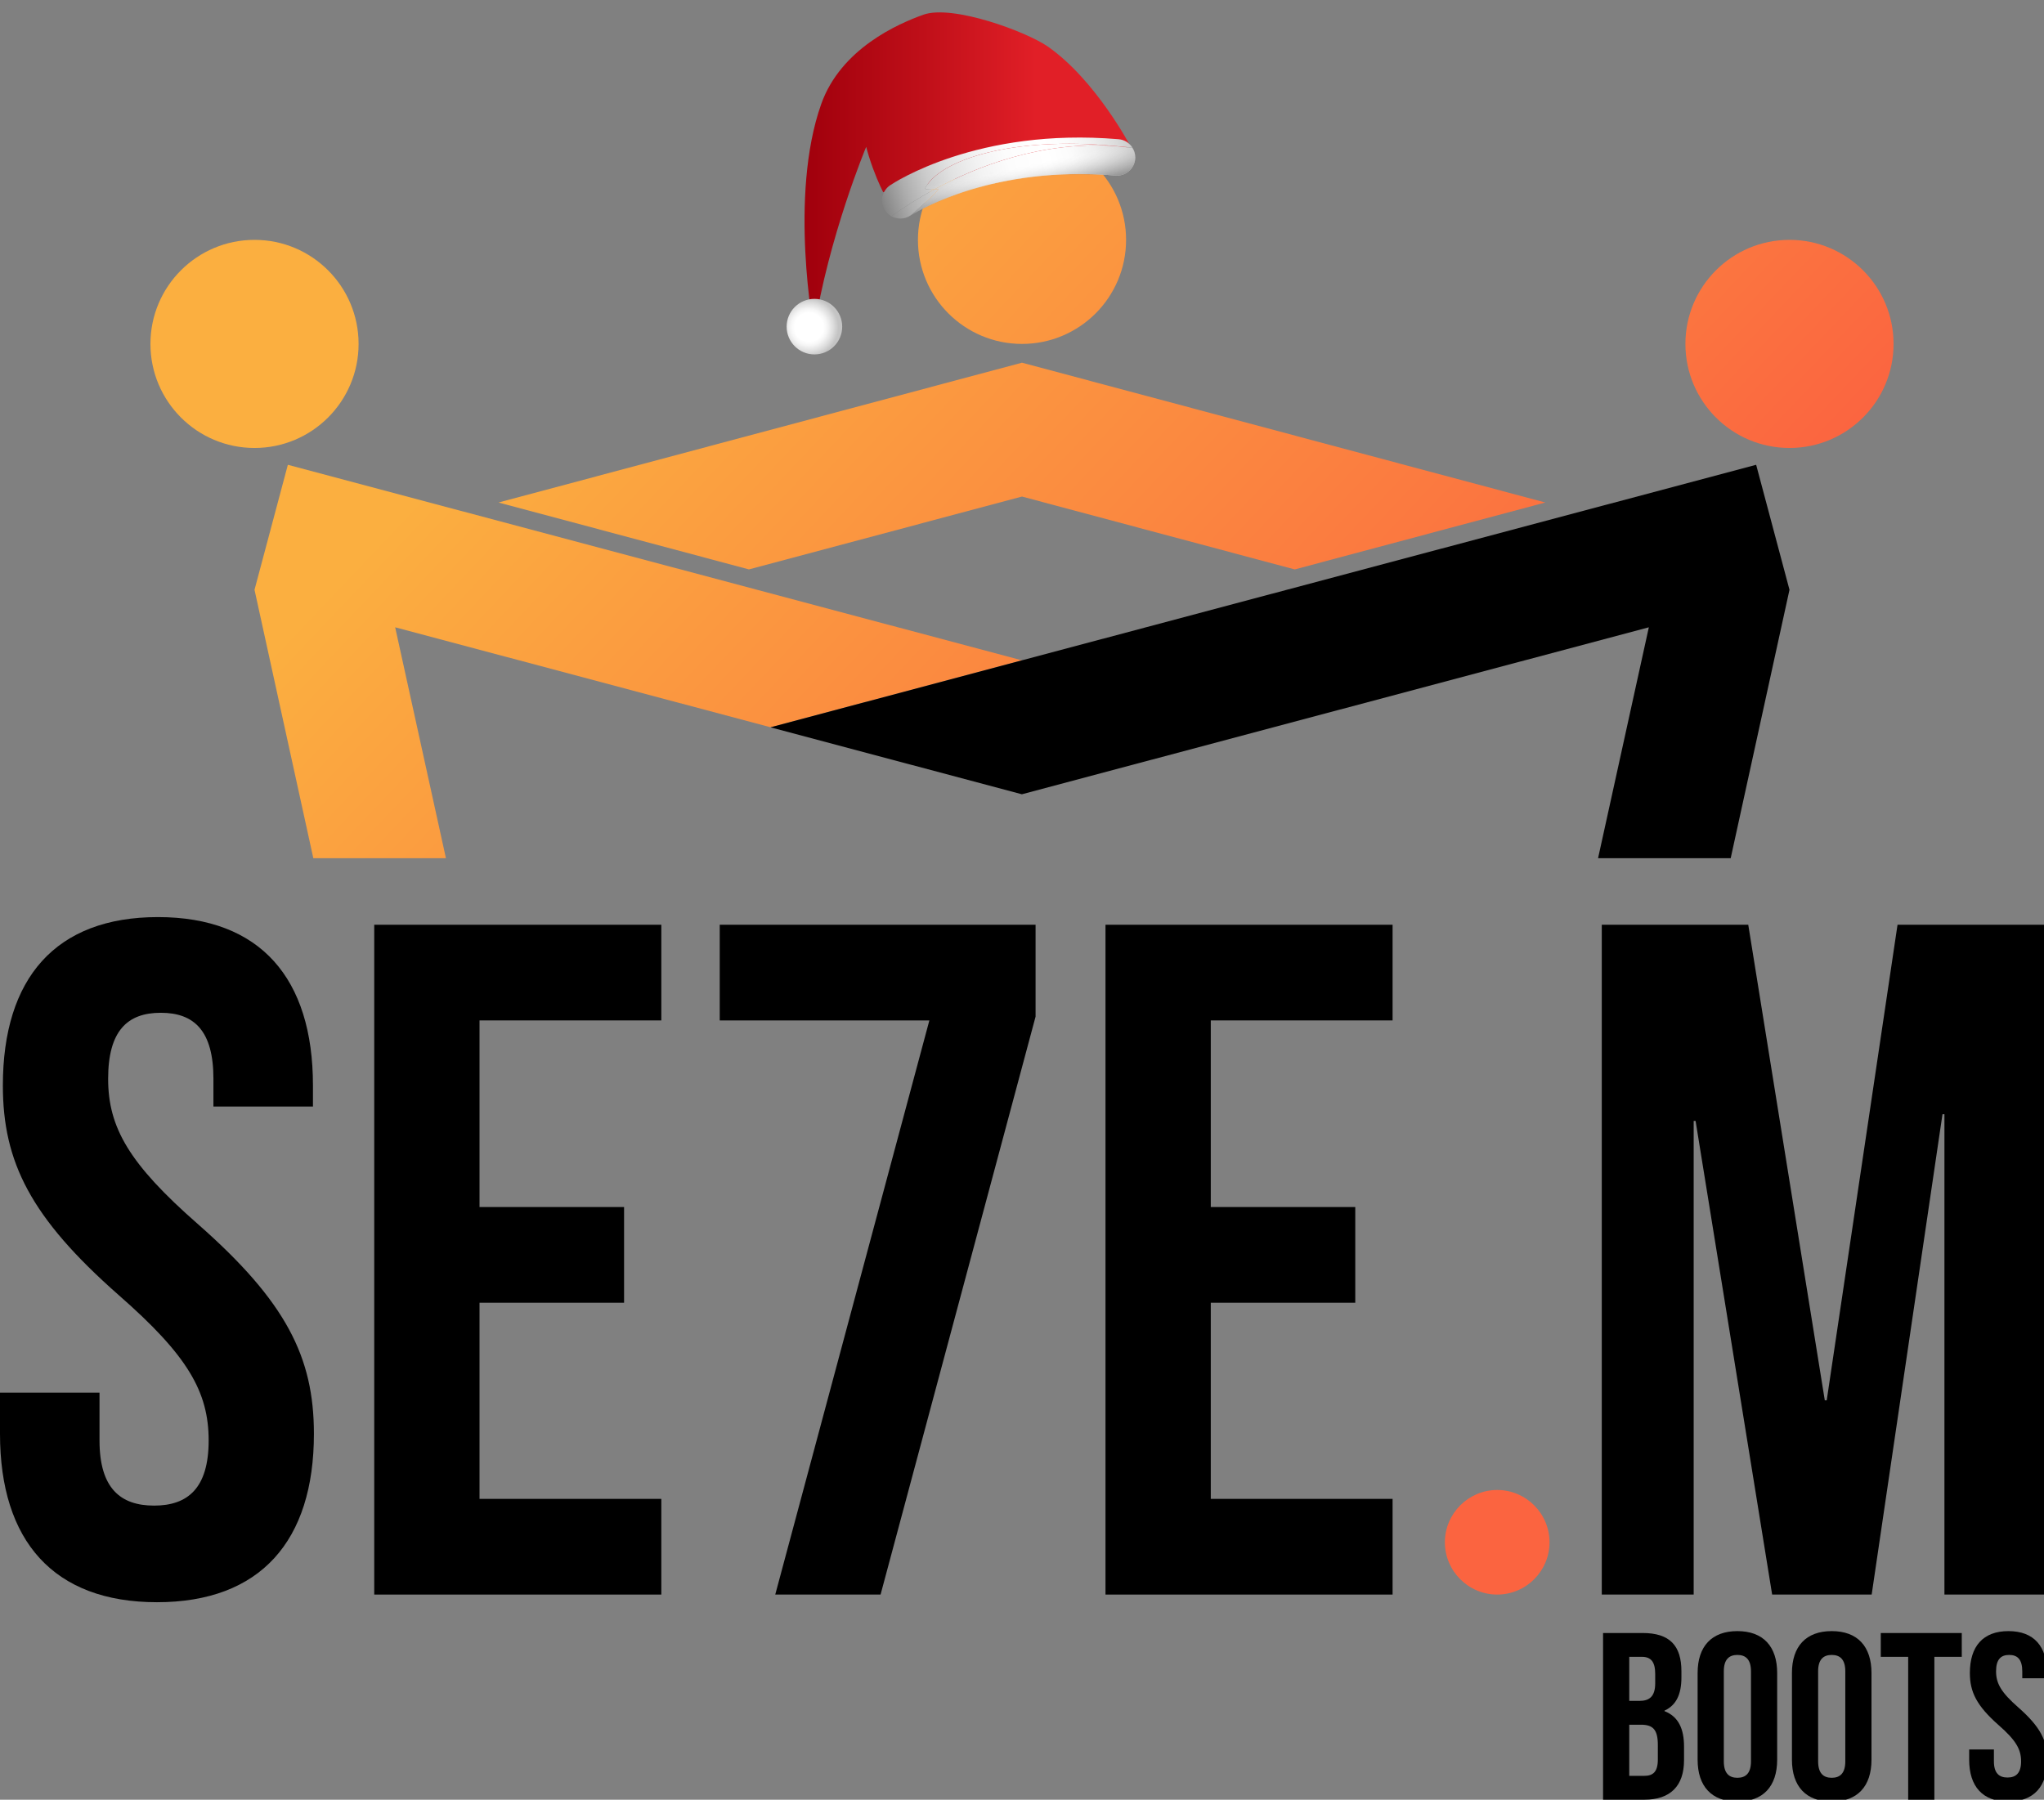 <?xml version="1.0" encoding="utf-8"?>
<!-- Generator: Adobe Illustrator 16.0.3, SVG Export Plug-In . SVG Version: 6.00 Build 0)  -->
<!DOCTYPE svg PUBLIC "-//W3C//DTD SVG 1.1//EN" "http://www.w3.org/Graphics/SVG/1.1/DTD/svg11.dtd">
<svg version="1.1" xmlns="http://www.w3.org/2000/svg" xmlns:xlink="http://www.w3.org/1999/xlink" x="0px" y="0px"
	 width="247.482px" height="217.949px" viewBox="0 0 247.482 217.949" enable-background="new 0 0 247.482 217.949"
	 xml:space="preserve">
<rect x="0" y="0" width="247.482" height="217.949" fill="#808080" stroke="none"/>
<g id="Layer_2" display="none">
	<polyline display="inline" fill="#FFFFFF" points="680.439,734.013 -399.561,734.013 -399.561,-345.987 680.439,-345.987 	"/>
</g>
<g id="Layer_11" display="none">
	<linearGradient id="SVGID_1_" gradientUnits="userSpaceOnUse" x1="-403.44" y1="-346.868" x2="684.563" y2="735.135">
		<stop  offset="0.086" style="stop-color:#FBAF40"/>
		<stop  offset="0.832" style="stop-color:#FB7240"/>
		<stop  offset="1" style="stop-color:#FB6440"/>
	</linearGradient>
	<polyline display="inline" fill="url(#SVGID_1_)" points="680.439,734.013 -399.561,734.013 -399.561,-345.987 680.439,-345.987 	
		"/>
</g>
<g id="Layer_10" display="none">
</g>
<g id="Layer_7_copy_3" display="none">
	<g display="inline">
	</g>
	<polygon display="inline" points="102.629,-27.498 -45.934,12.07 -45.934,12.075 -96.809,25.628 -45.949,39.176 -45.934,39.171 
		-45.934,39.167 -45.919,39.172 4.942,25.624 80.914,5.388 72.51,43.625 66.884,69.22 31.729,229.18 58.696,229.18 92.25,75.979 
		97.858,50.378 109.375,-2.203 	"/>
	<g display="inline">
		<path d="M239.204,63.986v31.012l-52.765,130.989h-39.344l50.915-126.361h-65.264v-35.64H239.204z"/>
		<path fill="#FB6440" d="M219.532,207.242c0-12.035,9.95-21.986,21.984-21.986c12.035,0,21.987,9.951,21.987,21.986
			c0,12.034-9.952,21.985-21.987,21.985C229.482,229.228,219.532,219.276,219.532,207.242z"/>
	</g>
</g>
<g id="Layer_7" display="none">
	<g display="inline">
		<polygon fill="#211C1A" points="139.872,136.702 139.898,136.695 139.872,136.687 		"/>
		<polygon fill="#FFC536" points="-101.244,28.463 -112.193,69.526 -29.923,445.152 13.868,445.152 -65.991,81.85 139.872,136.687 
			139.872,92.698 		"/>
		<polygon fill="#333333" points="381.049,28.463 139.872,92.698 139.872,92.705 57.281,114.708 139.849,136.702 139.872,136.694 
			139.872,136.687 139.898,136.695 222.465,114.702 345.796,81.85 332.152,143.923 323.021,185.475 265.95,445.152 309.728,445.152 
			364.2,196.445 373.304,154.887 391.998,69.526 		"/>
		<polygon fill="#FFA836" points="139.901,38.894 229.484,62.837 311.792,40.845 139.91,-5.081 139.908,-5.085 139.901,-5.083 
			139.899,-5.083 139.896,-5.083 -32.047,40.849 50.203,62.826 		"/>
	</g>
</g>
<g id="Layer_7_copy_4" display="none">
	<polygon display="inline" fill="#211C1A" points="139.872,136.702 139.898,136.695 139.872,136.687 	"/>
	<g display="inline">
		<polygon fill="#FBAF40" points="-101.244,28.463 -112.193,69.526 -29.923,445.152 13.868,445.152 -65.991,81.85 139.872,136.687 
			139.872,92.698 		"/>
		<polygon fill="#FB6440" points="139.901,38.894 229.484,62.837 311.792,40.845 139.91,-5.081 139.908,-5.085 139.901,-5.083 
			139.899,-5.083 139.896,-5.083 -32.047,40.849 50.203,62.826 		"/>
	</g>
	<polygon display="inline" fill="#444444" points="381.049,28.463 139.872,92.698 139.872,92.705 57.281,114.708 139.849,136.702 
		139.872,136.694 139.872,136.687 139.898,136.695 222.465,114.702 345.796,81.85 332.152,143.923 323.021,185.475 265.95,445.152 
		309.728,445.152 364.2,196.445 373.304,154.887 391.998,69.526 	"/>
</g>
<g id="Layer_7_copy_2" display="none">
	<polygon display="inline" fill="#211C1A" points="139.878,145.39 139.899,145.385 139.878,145.378 	"/>
	<g display="inline">
		<linearGradient id="SVGID_2_" gradientUnits="userSpaceOnUse" x1="-145.217" y1="47.469" x2="301.038" y2="471.005">
			<stop  offset="0.167" style="stop-color:#FBAF40"/>
			<stop  offset="0.503" style="stop-color:#FB7640"/>
			<stop  offset="0.602" style="stop-color:#FB6440"/>
		</linearGradient>
		<polygon fill="url(#SVGID_2_)" points="-55.758,57.568 -64.642,90.886 2.11,395.659 37.642,395.659 -27.154,100.885 
			139.878,145.378 139.878,109.687 		"/>
		<linearGradient id="SVGID_3_" gradientUnits="userSpaceOnUse" x1="-20.172" y1="-84.286" x2="426.087" y2="339.254">
			<stop  offset="0.167" style="stop-color:#FBAF40"/>
			<stop  offset="0.503" style="stop-color:#FB7640"/>
			<stop  offset="0.602" style="stop-color:#FB6440"/>
		</linearGradient>
		<polygon fill="url(#SVGID_3_)" points="139.901,66.032 212.587,85.458 279.369,67.614 139.909,30.352 139.907,30.348 
			139.901,30.35 139.9,30.35 139.897,30.35 0.387,67.618 67.123,85.449 		"/>
		<linearGradient id="SVGID_4_" gradientUnits="userSpaceOnUse" x1="14.8" y1="-121.127" x2="461.048" y2="302.402">
			<stop  offset="0.167" style="stop-color:#FBAF40"/>
			<stop  offset="0.503" style="stop-color:#FB7640"/>
			<stop  offset="0.602" style="stop-color:#FB6440"/>
		</linearGradient>
		<circle fill="url(#SVGID_4_)" cx="139.903" cy="-2.392" r="27.738"/>
	</g>
	<polygon display="inline" fill="#444444" points="335.563,57.568 139.878,109.687 139.878,109.692 72.865,127.545 139.858,145.39 
		139.878,145.384 139.878,145.378 139.899,145.385 206.892,127.54 306.959,100.885 295.889,151.25 288.479,184.964 242.175,395.659 
		277.694,395.659 321.892,193.865 329.278,160.146 344.446,90.886 	"/>
</g>
<g id="Layer_8">
	<g>
		<polygon fill="#211C1A" points="123.73,96.184 123.73,96.186 123.74,96.184 123.73,96.18 		"/>
		<linearGradient id="SVGID_5_" gradientUnits="userSpaceOnUse" x1="15.164" y1="29.621" x2="217.9" y2="222.036">
			<stop  offset="0.167" style="stop-color:#FBAF40"/>
			<stop  offset="0.503" style="stop-color:#FB7640"/>
			<stop  offset="0.602" style="stop-color:#FB6440"/>
		</linearGradient>
		<polygon fill="url(#SVGID_5_)" points="123.73,79.966 34.852,56.288 30.816,71.424 37.936,103.928 53.992,103.928 47.846,75.967 
			93.301,88.074 123.73,79.968 		"/>
		<linearGradient id="SVGID_6_" gradientUnits="userSpaceOnUse" x1="51.02" y1="-8.157" x2="253.756" y2="184.258">
			<stop  offset="0.167" style="stop-color:#FBAF40"/>
			<stop  offset="0.503" style="stop-color:#FB7640"/>
			<stop  offset="0.602" style="stop-color:#FB6440"/>
		</linearGradient>
		<polygon fill="url(#SVGID_6_)" points="123.74,60.133 156.762,68.958 187.102,60.852 123.744,43.923 123.744,43.921 
			123.74,43.922 123.74,43.922 123.738,43.922 60.359,60.854 90.678,68.955 		"/>
		<linearGradient id="SVGID_7_" gradientUnits="userSpaceOnUse" x1="16.576" y1="28.133" x2="219.315" y2="220.551">
			<stop  offset="0.167" style="stop-color:#FBAF40"/>
			<stop  offset="0.503" style="stop-color:#FB7640"/>
			<stop  offset="0.602" style="stop-color:#FB6440"/>
		</linearGradient>
		<circle fill="url(#SVGID_7_)" cx="30.816" cy="41.649" r="12.601"/>
		<linearGradient id="SVGID_8_" gradientUnits="userSpaceOnUse" x1="66.905" y1="-24.896" x2="269.644" y2="167.521">
			<stop  offset="0.167" style="stop-color:#FBAF40"/>
			<stop  offset="0.503" style="stop-color:#FB7640"/>
			<stop  offset="0.602" style="stop-color:#FB6440"/>
		</linearGradient>
		<circle fill="url(#SVGID_8_)" cx="123.742" cy="29.048" r="12.601"/>
		<linearGradient id="SVGID_9_" gradientUnits="userSpaceOnUse" x1="104.649" y1="-64.665" x2="307.386" y2="127.751">
			<stop  offset="0.167" style="stop-color:#FBAF40"/>
			<stop  offset="0.503" style="stop-color:#FB7640"/>
			<stop  offset="0.602" style="stop-color:#FB6440"/>
		</linearGradient>
		<circle fill="url(#SVGID_9_)" cx="216.666" cy="41.649" r="12.601"/>
		<polygon points="193.49,103.928 209.549,103.928 209.775,102.889 216.666,71.424 212.631,56.288 123.73,79.966 123.73,79.968 
			93.301,88.074 93.287,88.078 123.721,96.186 123.73,96.184 123.73,96.18 123.74,96.184 154.176,88.076 199.637,75.967 
			194.607,98.848 		"/>
		<polygon points="133.85,193.104 168.611,193.104 168.611,181.516 146.598,181.516 146.598,157.762 164.092,157.762 
			164.092,146.174 146.598,146.174 146.598,123.574 168.611,123.574 168.611,111.988 133.85,111.988 		"/>
		<polygon points="45.311,193.104 80.072,193.104 80.072,181.516 58.059,181.516 58.059,157.762 75.561,157.762 75.561,146.174 
			58.059,146.174 58.059,123.574 80.072,123.574 80.072,111.988 45.311,111.988 		"/>
		<polygon points="87.143,123.574 112.525,123.574 93.865,193.104 106.617,193.104 125.385,123.113 125.385,111.988 87.143,111.988 
					"/>
		<path d="M23.984,148.26c-8.338-7.299-10.891-11.705-10.891-17.615c0-5.797,2.32-7.996,6.373-7.996
			c4.057,0,6.375,2.199,6.375,7.996v3.359h12.051v-2.549c0-12.98-6.371-20.395-18.77-20.395c-12.402,0-18.775,7.414-18.775,20.395
			c0,9.27,3.361,15.992,14.021,25.379c8.346,7.301,10.895,11.703,10.895,17.613c0,5.797-2.549,7.883-6.605,7.883
			c-4.061,0-6.609-2.086-6.609-7.883v-5.793H0v4.98c0,12.986,6.486,20.396,19.006,20.396c12.516,0,19.002-7.41,19.002-20.396
			C38.008,164.369,34.652,157.645,23.984,148.26z"/>
		<polygon points="235.426,134.934 235.426,193.104 247.482,193.104 247.482,111.988 229.748,111.988 221.174,169.582 
			220.941,169.582 211.674,111.988 193.939,111.988 193.939,193.104 205.066,193.104 205.066,135.746 205.297,135.746 
			214.566,193.104 226.617,193.104 235.191,134.934 		"/>
		<polygon points="227.719,200.645 231.037,200.645 231.037,217.949 234.209,217.949 234.209,200.645 237.527,200.645 
			237.527,197.76 227.719,197.76 		"/>
		<path d="M244.389,206.787c-2.076-1.818-2.711-2.91-2.711-4.385c0-1.441,0.578-1.988,1.588-1.988c1.008,0,1.586,0.547,1.586,1.988
			v0.838h2.996v-0.635c0-3.229-1.584-5.076-4.67-5.076s-4.672,1.848-4.672,5.076c0,2.311,0.838,3.979,3.488,6.314
			c2.076,1.818,2.715,2.914,2.715,4.381c0,1.441-0.639,1.961-1.646,1.961s-1.645-0.52-1.645-1.961v-1.438h-2.996v1.238
			c0,3.229,1.615,5.076,4.727,5.076c3.115,0,4.73-1.848,4.73-5.076C247.879,210.795,247.041,209.125,244.389,206.787z"/>
		<path d="M201.533,207.221v-0.059c1.416-0.662,2.049-1.959,2.049-4.037v-0.723c0-3.113-1.412-4.643-4.701-4.643h-4.787v20.189
			h4.988c3.174,0,4.816-1.676,4.816-4.789v-1.641C203.898,209.383,203.236,207.885,201.533,207.221z M197.266,200.645h1.531
			c1.123,0,1.611,0.635,1.611,2.076v1.125c0,1.613-0.719,2.133-1.9,2.133h-1.242V200.645z M200.727,213.074
			c0,1.498-0.578,1.984-1.645,1.984h-1.816v-6.193h1.414c1.441,0,2.047,0.576,2.047,2.451V213.074z"/>
		<path d="M210.357,197.529c-3.113,0-4.814,1.848-4.814,5.076v10.496c0,3.229,1.701,5.076,4.814,5.076
			c3.117,0,4.818-1.848,4.818-5.076v-10.496C215.176,199.377,213.475,197.529,210.357,197.529z M212.004,213.301
			c0,1.441-0.637,1.992-1.646,1.992c-1.008,0-1.643-0.551-1.643-1.992v-10.898c0-1.441,0.635-1.988,1.643-1.988
			c1.01,0,1.646,0.547,1.646,1.988V213.301z"/>
		<path d="M221.781,197.529c-3.117,0-4.818,1.848-4.818,5.076v10.496c0,3.229,1.701,5.076,4.818,5.076
			c3.113,0,4.814-1.848,4.814-5.076v-10.496C226.596,199.377,224.895,197.529,221.781,197.529z M223.424,213.301
			c0,1.441-0.637,1.992-1.643,1.992c-1.014,0-1.646-0.551-1.646-1.992l-0.002-10.898c0-1.441,0.635-1.988,1.648-1.988
			c1.006,0,1.643,0.547,1.643,1.988V213.301z"/>
		<path fill="#FB6440" d="M181.279,180.438c-3.488,0-6.338,2.852-6.338,6.332c0,3.492,2.85,6.334,6.338,6.334
			c3.49,0,6.334-2.842,6.334-6.334C187.613,183.289,184.77,180.438,181.279,180.438z"/>
	</g>
	<g>
		<linearGradient id="SVGID_10_" gradientUnits="userSpaceOnUse" x1="97.411" y1="20.777" x2="136.908" y2="20.777">
			<stop  offset="0" style="stop-color:#A0000C"/>
			<stop  offset="0.339" style="stop-color:#BD0E18"/>
			<stop  offset="0.71" style="stop-color:#E11F27"/>
		</linearGradient>
		<path fill="url(#SVGID_10_)" d="M106.935,23.275c0,0-2.427-4.618-2.758-9.581l0.698,4.093c0,0-4.559,10.892-6.323,22.267
			c0,0-3.081-16.312,0.883-27.462c2.379-6.691,9.279-9.707,12.357-10.809c3.54-1.268,12.51,2.058,15.085,3.86
			c5.829,4.081,10.031,12.132,10.031,12.132L106.935,23.275z"/>
		<radialGradient id="SVGID_11_" cx="97.945" cy="39.631" r="3.565" gradientUnits="userSpaceOnUse">
			<stop  offset="0.489" style="stop-color:#FFFFFF"/>
			<stop  offset="0.619" style="stop-color:#F6F6F6"/>
			<stop  offset="0.834" style="stop-color:#DCDCDC"/>
			<stop  offset="1" style="stop-color:#C4C4C4"/>
		</radialGradient>
		<circle fill="url(#SVGID_11_)" cx="98.608" cy="39.557" r="3.364"/>
		<g>
			<linearGradient id="SVGID_12_" gradientUnits="userSpaceOnUse" x1="100.13" y1="26.729" x2="148.437" y2="11.398">
				<stop  offset="0" style="stop-color:#000000"/>
				<stop  offset="0.039" style="stop-color:#2B2B2B"/>
				<stop  offset="0.09" style="stop-color:#5C5C5C"/>
				<stop  offset="0.144" style="stop-color:#888888"/>
				<stop  offset="0.199" style="stop-color:#ADADAD"/>
				<stop  offset="0.257" style="stop-color:#CBCBCB"/>
				<stop  offset="0.318" style="stop-color:#E2E2E2"/>
				<stop  offset="0.383" style="stop-color:#F2F2F2"/>
				<stop  offset="0.455" style="stop-color:#FCFCFC"/>
				<stop  offset="0.548" style="stop-color:#FFFFFF"/>
				<stop  offset="0.604" style="stop-color:#FBFBFB"/>
				<stop  offset="0.66" style="stop-color:#EFEFEF"/>
				<stop  offset="0.717" style="stop-color:#DADADA"/>
				<stop  offset="0.775" style="stop-color:#BDBDBD"/>
				<stop  offset="0.833" style="stop-color:#989898"/>
				<stop  offset="0.891" style="stop-color:#6B6B6B"/>
				<stop  offset="0.949" style="stop-color:#363636"/>
				<stop  offset="1" style="stop-color:#000000"/>
			</linearGradient>
			<path fill="url(#SVGID_12_)" d="M111.982,22.848c1.799-3.58,10.803-6.334,22.913-5.173c0.735,0.047,1.476,0.116,2.224,0.214
				c-0.355-0.568-0.963-0.969-1.682-1.029c-17.092-1.447-27.247,5.294-27.672,5.582c-1.006,0.683-1.267,2.048-0.588,3.057
				c0.199,0.293,0.456,0.521,0.744,0.683c1.29-0.922,3.063-2.085,5.224-3.255C112.731,22.954,112.218,22.981,111.982,22.848z"/>
			<linearGradient id="SVGID_13_" gradientUnits="userSpaceOnUse" x1="100.561" y1="28.09" x2="148.873" y2="12.758">
				<stop  offset="0" style="stop-color:#000000"/>
				<stop  offset="0.039" style="stop-color:#2B2B2B"/>
				<stop  offset="0.09" style="stop-color:#5C5C5C"/>
				<stop  offset="0.144" style="stop-color:#888888"/>
				<stop  offset="0.199" style="stop-color:#ADADAD"/>
				<stop  offset="0.257" style="stop-color:#CBCBCB"/>
				<stop  offset="0.318" style="stop-color:#E2E2E2"/>
				<stop  offset="0.383" style="stop-color:#F2F2F2"/>
				<stop  offset="0.455" style="stop-color:#FCFCFC"/>
				<stop  offset="0.548" style="stop-color:#FFFFFF"/>
				<stop  offset="0.604" style="stop-color:#FBFBFB"/>
				<stop  offset="0.66" style="stop-color:#EFEFEF"/>
				<stop  offset="0.717" style="stop-color:#DADADA"/>
				<stop  offset="0.775" style="stop-color:#BDBDBD"/>
				<stop  offset="0.833" style="stop-color:#989898"/>
				<stop  offset="0.891" style="stop-color:#6B6B6B"/>
				<stop  offset="0.949" style="stop-color:#363636"/>
				<stop  offset="1" style="stop-color:#000000"/>
			</linearGradient>
			<path fill="url(#SVGID_13_)" d="M113.582,22.903c-0.111,0-0.266,0.011-0.437,0.023c-2.16,1.169-3.934,2.333-5.224,3.255
				c0.333,0.188,0.707,0.289,1.088,0.289c0.423,0,0.851-0.121,1.228-0.374c0.004-0.003,0.028-0.019,0.071-0.046
				C110.889,25.515,113.947,22.903,113.582,22.903z"/>
			<linearGradient id="SVGID_14_" gradientUnits="userSpaceOnUse" x1="101.015" y1="29.535" x2="149.33" y2="14.202">
				<stop  offset="0" style="stop-color:#000000"/>
				<stop  offset="0.039" style="stop-color:#2B2B2B"/>
				<stop  offset="0.09" style="stop-color:#5C5C5C"/>
				<stop  offset="0.144" style="stop-color:#888888"/>
				<stop  offset="0.199" style="stop-color:#ADADAD"/>
				<stop  offset="0.257" style="stop-color:#CBCBCB"/>
				<stop  offset="0.318" style="stop-color:#E2E2E2"/>
				<stop  offset="0.383" style="stop-color:#F2F2F2"/>
				<stop  offset="0.455" style="stop-color:#FCFCFC"/>
				<stop  offset="0.548" style="stop-color:#FFFFFF"/>
				<stop  offset="0.604" style="stop-color:#FBFBFB"/>
				<stop  offset="0.66" style="stop-color:#EFEFEF"/>
				<stop  offset="0.717" style="stop-color:#DADADA"/>
				<stop  offset="0.775" style="stop-color:#BDBDBD"/>
				<stop  offset="0.833" style="stop-color:#989898"/>
				<stop  offset="0.891" style="stop-color:#6B6B6B"/>
				<stop  offset="0.949" style="stop-color:#363636"/>
				<stop  offset="1" style="stop-color:#000000"/>
			</linearGradient>
			<path fill="url(#SVGID_14_)" d="M137.119,17.927c0.211,0.336,0.334,0.731,0.338,1.15c0.003-0.433-0.12-0.841-0.338-1.188
				c-0.748-0.098-1.488-0.167-2.224-0.214C135.627,17.745,136.367,17.828,137.119,17.927z"/>
			<linearGradient id="SVGID_15_" gradientUnits="userSpaceOnUse" x1="122.162" y1="14.707" x2="124.528" y2="25.882">
				<stop  offset="0.237" style="stop-color:#FFFFFF;stop-opacity:0"/>
				<stop  offset="0.484" style="stop-color:#FFFFFF;stop-opacity:0"/>
				<stop  offset="0.503" style="stop-color:#F5F5F5;stop-opacity:0.045"/>
				<stop  offset="0.598" style="stop-color:#C5C5C5;stop-opacity:0.273"/>
				<stop  offset="0.689" style="stop-color:#9F9F9F;stop-opacity:0.489"/>
				<stop  offset="0.773" style="stop-color:#848484;stop-opacity:0.689"/>
				<stop  offset="0.847" style="stop-color:#737373;stop-opacity:0.865"/>
				<stop  offset="0.903" style="stop-color:#6E6E6E"/>
			</linearGradient>
			<path fill="url(#SVGID_15_)" d="M137.449,19.244c-0.103,1.214-1.175,2.114-2.384,2.012c-14.732-1.246-23.864,4.233-24.757,4.795
				c-0.089,0.083-0.122,0.117-0.071,0.083c0.093-0.062,9.382-6.147,24.828-4.841c1.209,0.103,2.281-0.798,2.384-2.012
				c0.006-0.068,0.008-0.136,0.008-0.203C137.456,19.133,137.454,19.188,137.449,19.244z"/>
			<linearGradient id="SVGID_16_" gradientUnits="userSpaceOnUse" x1="100.108" y1="26.66" x2="148.415" y2="11.33">
				<stop  offset="0" style="stop-color:#000000"/>
				<stop  offset="0.039" style="stop-color:#2B2B2B"/>
				<stop  offset="0.09" style="stop-color:#5C5C5C"/>
				<stop  offset="0.144" style="stop-color:#888888"/>
				<stop  offset="0.199" style="stop-color:#ADADAD"/>
				<stop  offset="0.257" style="stop-color:#CBCBCB"/>
				<stop  offset="0.318" style="stop-color:#E2E2E2"/>
				<stop  offset="0.383" style="stop-color:#F2F2F2"/>
				<stop  offset="0.455" style="stop-color:#FCFCFC"/>
				<stop  offset="0.548" style="stop-color:#FFFFFF"/>
				<stop  offset="0.604" style="stop-color:#FBFBFB"/>
				<stop  offset="0.66" style="stop-color:#EFEFEF"/>
				<stop  offset="0.717" style="stop-color:#DADADA"/>
				<stop  offset="0.775" style="stop-color:#BDBDBD"/>
				<stop  offset="0.833" style="stop-color:#989898"/>
				<stop  offset="0.891" style="stop-color:#6B6B6B"/>
				<stop  offset="0.949" style="stop-color:#363636"/>
				<stop  offset="1" style="stop-color:#000000"/>
			</linearGradient>
			<path fill="url(#SVGID_16_)" d="M111.982,22.848c0.235,0.133,0.749,0.105,1.163,0.078c5.33-2.888,13.032-5.81,21.75-5.251
				C122.785,16.514,113.781,19.268,111.982,22.848z"/>
			<linearGradient id="SVGID_17_" gradientUnits="userSpaceOnUse" x1="122.259" y1="14.685" x2="124.625" y2="25.863">
				<stop  offset="0.237" style="stop-color:#FFFFFF;stop-opacity:0"/>
				<stop  offset="0.484" style="stop-color:#FFFFFF;stop-opacity:0"/>
				<stop  offset="0.503" style="stop-color:#F5F5F5;stop-opacity:0.045"/>
				<stop  offset="0.598" style="stop-color:#C5C5C5;stop-opacity:0.273"/>
				<stop  offset="0.689" style="stop-color:#9F9F9F;stop-opacity:0.489"/>
				<stop  offset="0.773" style="stop-color:#848484;stop-opacity:0.689"/>
				<stop  offset="0.847" style="stop-color:#737373;stop-opacity:0.865"/>
				<stop  offset="0.903" style="stop-color:#6E6E6E"/>
			</linearGradient>
			<path fill="url(#SVGID_17_)" d="M111.982,22.848c0.235,0.133,0.749,0.105,1.163,0.078c5.33-2.888,13.032-5.81,21.75-5.251
				C122.785,16.514,113.781,19.268,111.982,22.848z"/>
			<linearGradient id="SVGID_18_" gradientUnits="userSpaceOnUse" x1="100.882" y1="29.098" x2="149.19" y2="13.768">
				<stop  offset="0" style="stop-color:#000000"/>
				<stop  offset="0.039" style="stop-color:#2B2B2B"/>
				<stop  offset="0.09" style="stop-color:#5C5C5C"/>
				<stop  offset="0.144" style="stop-color:#888888"/>
				<stop  offset="0.199" style="stop-color:#ADADAD"/>
				<stop  offset="0.257" style="stop-color:#CBCBCB"/>
				<stop  offset="0.318" style="stop-color:#E2E2E2"/>
				<stop  offset="0.383" style="stop-color:#F2F2F2"/>
				<stop  offset="0.455" style="stop-color:#FCFCFC"/>
				<stop  offset="0.548" style="stop-color:#FFFFFF"/>
				<stop  offset="0.604" style="stop-color:#FBFBFB"/>
				<stop  offset="0.66" style="stop-color:#EFEFEF"/>
				<stop  offset="0.717" style="stop-color:#DADADA"/>
				<stop  offset="0.775" style="stop-color:#BDBDBD"/>
				<stop  offset="0.833" style="stop-color:#989898"/>
				<stop  offset="0.891" style="stop-color:#6B6B6B"/>
				<stop  offset="0.949" style="stop-color:#363636"/>
				<stop  offset="1" style="stop-color:#000000"/>
			</linearGradient>
			<path fill="url(#SVGID_18_)" d="M135.065,21.255c1.209,0.103,2.281-0.798,2.384-2.012c0.005-0.056,0.007-0.111,0.008-0.166
				c-0.004-0.419-0.127-0.814-0.338-1.15c-0.752-0.1-1.492-0.182-2.224-0.252c-8.718-0.559-16.42,2.363-21.75,5.251
				c0.171-0.012,0.325-0.023,0.437-0.023c0.365,0-2.693,2.612-3.273,3.147C111.201,25.488,120.333,20.01,135.065,21.255z"/>
			<linearGradient id="SVGID_19_" gradientUnits="userSpaceOnUse" x1="122.238" y1="14.69" x2="124.604" y2="25.866">
				<stop  offset="0.237" style="stop-color:#FFFFFF;stop-opacity:0"/>
				<stop  offset="0.484" style="stop-color:#FFFFFF;stop-opacity:0"/>
				<stop  offset="0.503" style="stop-color:#F5F5F5;stop-opacity:0.045"/>
				<stop  offset="0.598" style="stop-color:#C5C5C5;stop-opacity:0.273"/>
				<stop  offset="0.689" style="stop-color:#9F9F9F;stop-opacity:0.489"/>
				<stop  offset="0.773" style="stop-color:#848484;stop-opacity:0.689"/>
				<stop  offset="0.847" style="stop-color:#737373;stop-opacity:0.865"/>
				<stop  offset="0.903" style="stop-color:#6E6E6E"/>
			</linearGradient>
			<path fill="url(#SVGID_19_)" d="M135.065,21.255c1.209,0.103,2.281-0.798,2.384-2.012c0.005-0.056,0.007-0.111,0.008-0.166
				c-0.004-0.419-0.127-0.814-0.338-1.15c-0.752-0.1-1.492-0.182-2.224-0.252c-8.718-0.559-16.42,2.363-21.75,5.251
				c0.171-0.012,0.325-0.023,0.437-0.023c0.365,0-2.693,2.612-3.273,3.147C111.201,25.488,120.333,20.01,135.065,21.255z"/>
		</g>
	</g>
</g>
<g id="Layer_7_copy" display="none">
	<g display="inline">
		<polygon fill="#FFFFFF" points="139.878,145.479 139.899,145.474 139.878,145.468 		"/>
		<polygon fill="#FFFFFF" points="-55.292,57.866 -64.154,91.105 2.438,395.152 37.885,395.152 -26.757,101.08 139.878,145.468 
			139.878,109.861 		"/>
		<polygon fill="#FFFFFF" points="335.097,57.866 139.878,109.861 139.878,109.867 73.025,127.677 139.859,145.479 139.878,145.473 
			139.878,145.468 139.899,145.474 206.732,127.672 306.562,101.08 295.518,151.325 288.126,184.958 241.931,395.152 
			277.366,395.152 321.459,193.839 328.827,160.199 343.959,91.105 		"/>
		<polygon fill="#FFFFFF" points="139.901,66.31 212.414,85.69 279.037,67.889 139.909,30.714 139.907,30.711 139.901,30.712 
			139.9,30.712 139.897,30.712 0.72,67.892 67.296,85.681 		"/>
		<circle fill="#FFFFFF" cx="139.903" cy="-1.951" r="27.671"/>
	</g>
</g>
<g id="Layer_9" display="none">
</g>
<g id="Layer_12" display="none">
</g>
</svg>
